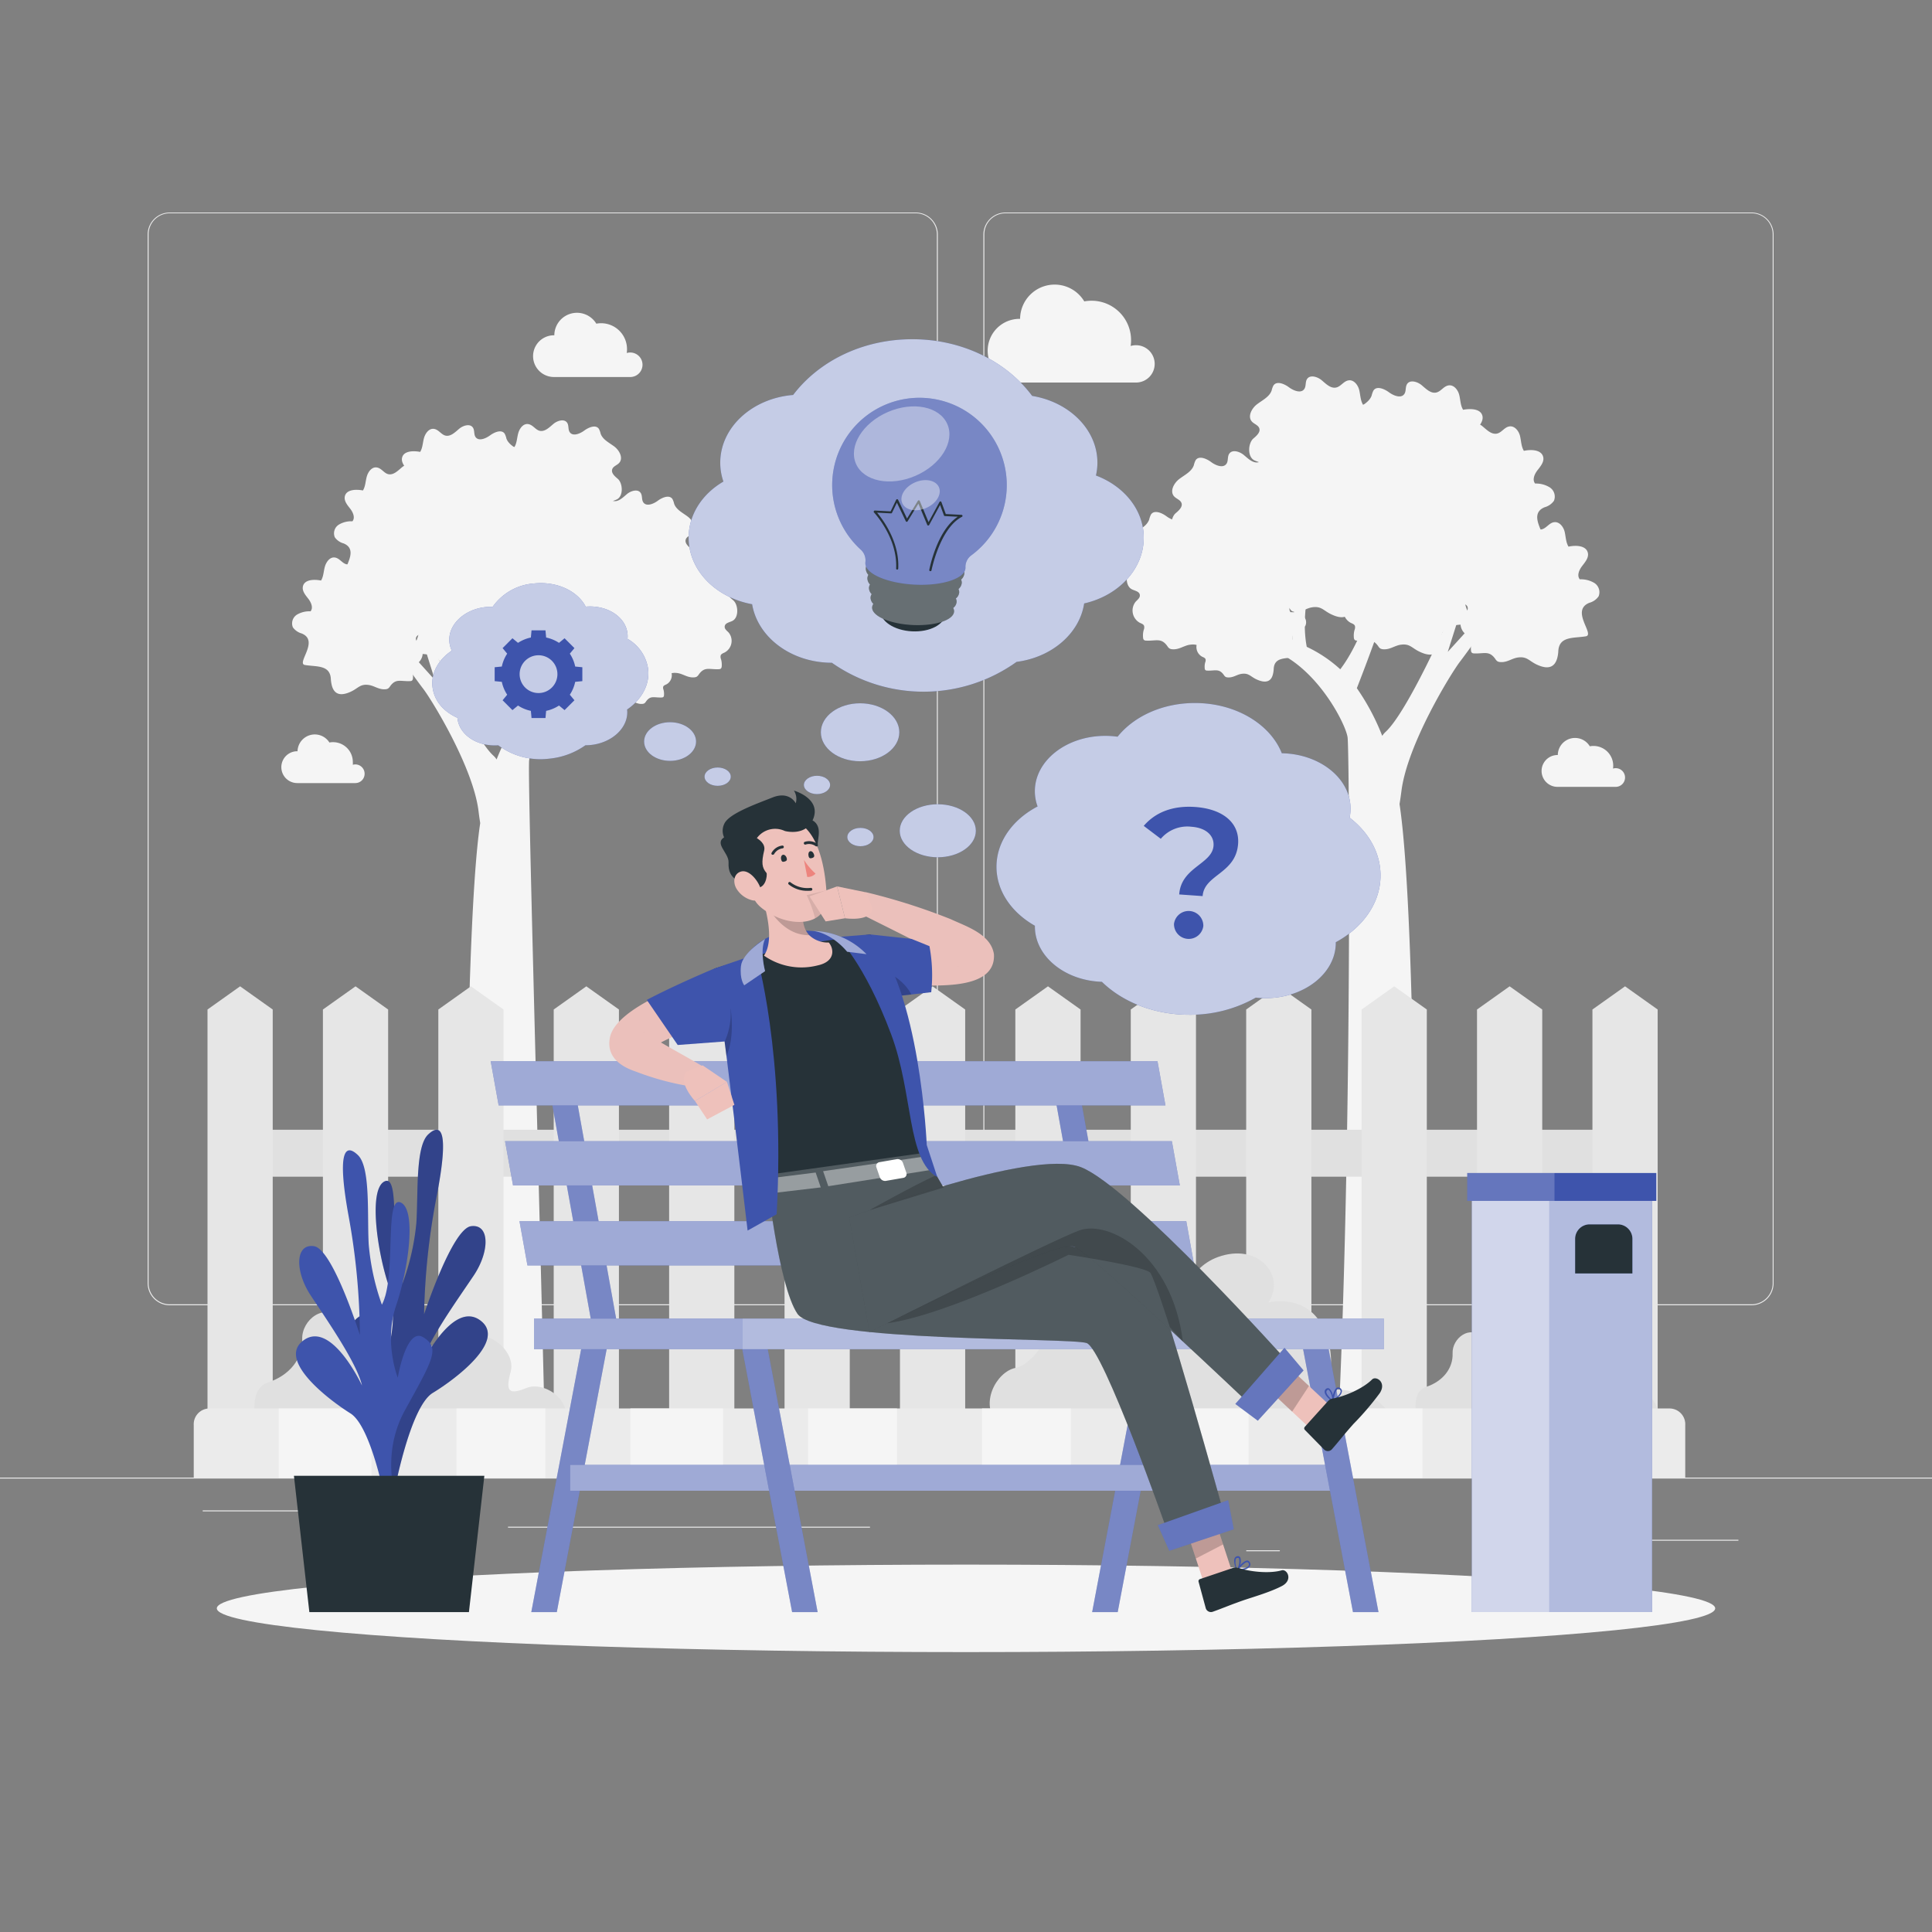 <svg xmlns="http://www.w3.org/2000/svg" viewBox="0 0 500 500"><rect x="0" y="0" width="500" height="500" fill="#808080" stroke="none"/><g id="freepik--background-complete--inject-19"><rect y="382.4" width="500" height="0.25" style="fill:#ebebeb"></rect><rect x="416.78" y="398.49" width="33.12" height="0.25" style="fill:#ebebeb"></rect><rect x="322.53" y="401.21" width="8.69" height="0.25" style="fill:#ebebeb"></rect><rect x="396.59" y="389.21" width="19.19" height="0.25" style="fill:#ebebeb"></rect><rect x="52.46" y="390.89" width="43.19" height="0.25" style="fill:#ebebeb"></rect><rect x="104.56" y="390.89" width="6.33" height="0.25" style="fill:#ebebeb"></rect><rect x="131.47" y="395.11" width="93.68" height="0.25" style="fill:#ebebeb"></rect><path d="M237,337.8H43.91a5.71,5.71,0,0,1-5.7-5.71V60.66A5.71,5.71,0,0,1,43.91,55H237a5.71,5.71,0,0,1,5.71,5.71V332.09A5.71,5.71,0,0,1,237,337.8ZM43.91,55.2a5.46,5.46,0,0,0-5.45,5.46V332.09a5.46,5.46,0,0,0,5.45,5.46H237a5.47,5.47,0,0,0,5.46-5.46V60.66A5.47,5.47,0,0,0,237,55.2Z" style="fill:#ebebeb"></path><path d="M453.31,337.8H260.21a5.72,5.72,0,0,1-5.71-5.71V60.66A5.72,5.72,0,0,1,260.21,55h193.1A5.71,5.71,0,0,1,459,60.66V332.09A5.71,5.71,0,0,1,453.31,337.8ZM260.21,55.2a5.47,5.47,0,0,0-5.46,5.46V332.09a5.47,5.47,0,0,0,5.46,5.46h193.1a5.47,5.47,0,0,0,5.46-5.46V60.66a5.47,5.47,0,0,0-5.46-5.46Z" style="fill:#ebebeb"></path><path d="M298.83,94.17A4.83,4.83,0,0,0,294,89.34a4.92,4.92,0,0,0-1.39.2,10.21,10.21,0,0,0-10.12-11.71,10.6,10.6,0,0,0-1.88.17A8.94,8.94,0,0,0,264,82.52h-.15a8.24,8.24,0,0,0,0,16.48h30.26A4.82,4.82,0,0,0,298.83,94.17Z" style="fill:#f5f5f5"></path><path d="M230.73,119a2.41,2.41,0,0,0-2.41-2.41,2.26,2.26,0,0,0-.69.1,6,6,0,0,0,.05-.74,5.11,5.11,0,0,0-5.11-5.12,4.94,4.94,0,0,0-.95.09,4.47,4.47,0,0,0-8.29,2.26h-.07a4.12,4.12,0,0,0,0,8.24h15.13A2.4,2.4,0,0,0,230.73,119Z" style="fill:#f5f5f5"></path><path d="M94.36,200.24A2.41,2.41,0,0,0,92,197.83a2.21,2.21,0,0,0-.69.1,6,6,0,0,0,0-.74,5.12,5.12,0,0,0-5.12-5.12,4.91,4.91,0,0,0-.94.09A4.47,4.47,0,0,0,77,194.42h-.07a4.12,4.12,0,0,0,0,8.24H92A2.4,2.4,0,0,0,94.36,200.24Z" style="fill:#f5f5f5"></path><path d="M420.56,201.22a2.42,2.42,0,0,0-2.42-2.42,2.26,2.26,0,0,0-.69.11,6.16,6.16,0,0,0,.05-.75,5.11,5.11,0,0,0-5.11-5.11,4.94,4.94,0,0,0-.95.09,4.46,4.46,0,0,0-8.28,2.26h-.08a4.12,4.12,0,1,0,0,8.24h15.13A2.42,2.42,0,0,0,420.56,201.22Z" style="fill:#f5f5f5"></path><path d="M166.28,94.39a3.16,3.16,0,0,0-3.17-3.16,3,3,0,0,0-.91.13,6.24,6.24,0,0,0,.07-1,6.7,6.7,0,0,0-6.71-6.71,6.26,6.26,0,0,0-1.23.12,5.86,5.86,0,0,0-10.87,3h-.1a5.4,5.4,0,0,0,0,10.8H163.2A3.17,3.17,0,0,0,166.28,94.39Z" style="fill:#f5f5f5"></path><path d="M403,170.37a8.72,8.72,0,0,0,.29-1.88c.23-3.9,3.95-3.28,7.11-3.81,2.47-.41-4.07-6.65.91-8.67a4.31,4.31,0,0,0,2.4-1.67,2.83,2.83,0,0,0-1.08-3.46,6.75,6.75,0,0,0-3.78-.95c-.82-1-.15-2.47.63-3.48s1.75-2.16,1.45-3.4c-.45-1.88-3.07-2-5-1.58-.7-1.14-.69-2.56-1-3.85s-1.36-2.64-2.69-2.48-2,1.56-3.23,1.85c-1.42.34-2.65-.92-3.76-1.86s-3.07-1.53-3.83-.29c-.46.74-.19,1.78-.67,2.51-.82,1.27-2.79.48-4-.42s-3.16-1.71-4-.46a5.19,5.19,0,0,0-.48,1.3c-.57,1.66-2.37,2.49-3.77,3.56s-2.51,3.19-1.33,4.49c.59.64,1.62.9,1.91,1.72.36,1-.68,1.94-1.51,2.64-1.38,1.17-1.63,4.68.19,5.63.77.41,1.89.53,2.07,1.37s-.59,1.34-1.1,1.92a3.61,3.61,0,0,0,1.11,5.39c.43.21,1,.38,1.13.84a1.72,1.72,0,0,1-.1,1,5.33,5.33,0,0,0-.18,2,.9.9,0,0,0,.24.61.94.94,0,0,0,.58.16c2.63.12,3.89-.81,5.5,1.47a1.82,1.82,0,0,0,.55.59,1.74,1.74,0,0,0,.72.18c1.81.15,3-1,4.64-1.19,2.29-.29,2.78.89,4.79,1.84C400.83,173.45,402.37,172.53,403,170.37Z" style="fill:#f5f5f5"></path><path d="M372.69,167.09a8.53,8.53,0,0,0,.29-1.87c.23-3.9,3.95-3.28,7.11-3.81,2.47-.41-4.07-6.65.91-8.67a4.31,4.31,0,0,0,2.4-1.67,2.82,2.82,0,0,0-1.08-3.46,6.75,6.75,0,0,0-3.78-1c-.82-1-.16-2.47.63-3.48s1.75-2.16,1.45-3.4c-.45-1.88-3.07-1.95-5-1.58-.7-1.14-.69-2.56-1-3.85s-1.36-2.64-2.69-2.48-2,1.56-3.23,1.85c-1.42.33-2.65-.92-3.77-1.86s-3.06-1.53-3.83-.29c-.46.74-.18,1.78-.66,2.51-.83,1.27-2.79.48-4-.42s-3.16-1.71-4-.47a5.41,5.41,0,0,0-.48,1.31c-.57,1.66-2.37,2.49-3.77,3.56s-2.51,3.18-1.33,4.49c.59.64,1.62.9,1.91,1.72.36,1-.69,1.94-1.51,2.64-1.38,1.17-1.63,4.68.19,5.63.77.41,1.89.53,2.07,1.37s-.59,1.34-1.1,1.92a3.61,3.61,0,0,0,1.11,5.39c.43.21,1,.38,1.13.84a1.69,1.69,0,0,1-.1,1,5.37,5.37,0,0,0-.18,2,.9.9,0,0,0,.24.62.94.94,0,0,0,.58.16c2.62.12,3.89-.81,5.5,1.47a1.77,1.77,0,0,0,.54.58,1.84,1.84,0,0,0,.73.19c1.81.14,3-1,4.64-1.19,2.29-.3,2.77.89,4.79,1.83C370.56,170.18,372.1,169.26,372.69,167.09Z" style="fill:#f5f5f5"></path><path d="M369.78,147.82a9.31,9.31,0,0,0,.28-1.88c.23-3.9,3.95-3.28,7.11-3.81,2.47-.41-4.07-6.65.91-8.67a4.37,4.37,0,0,0,2.41-1.67,2.85,2.85,0,0,0-1.09-3.46,6.66,6.66,0,0,0-3.78-.94c-.81-1-.15-2.48.63-3.49s1.75-2.15,1.46-3.4c-.45-1.88-3.08-1.94-5-1.58-.7-1.13-.68-2.55-1-3.84s-1.37-2.65-2.69-2.49-2,1.56-3.24,1.85c-1.42.34-2.65-.92-3.76-1.86s-3.07-1.53-3.83-.29c-.46.74-.19,1.78-.67,2.51-.82,1.27-2.79.48-4-.42s-3.16-1.71-4-.46a5.17,5.17,0,0,0-.47,1.3c-.58,1.66-2.38,2.49-3.78,3.56s-2.51,3.19-1.32,4.49c.58.64,1.61.9,1.9,1.72.36,1-.68,1.94-1.51,2.64-1.38,1.17-1.63,4.68.19,5.64.77.4,1.89.52,2.08,1.36s-.6,1.34-1.11,1.93a3.62,3.62,0,0,0,1.11,5.38c.44.21,1,.38,1.13.84a1.72,1.72,0,0,1-.1,1,5.33,5.33,0,0,0-.18,1.95,1,1,0,0,0,.24.61,1,1,0,0,0,.58.16c2.63.12,3.9-.81,5.5,1.48a1.79,1.79,0,0,0,.55.58,1.74,1.74,0,0,0,.72.18c1.81.15,3-1,4.64-1.19,2.29-.29,2.78.89,4.8,1.84C367.64,150.9,369.18,150,369.78,147.82Z" style="fill:#f5f5f5"></path><path d="M349.84,157.42a9.2,9.2,0,0,0,.28-1.88c.23-3.89,3.95-3.28,7.11-3.8,2.47-.42-4.07-6.66.91-8.67a4.43,4.43,0,0,0,2.41-1.68,2.83,2.83,0,0,0-1.09-3.45,6.59,6.59,0,0,0-3.78-.95c-.81-1-.15-2.48.63-3.49s1.75-2.15,1.45-3.4c-.45-1.88-3.07-1.94-5-1.58-.7-1.13-.68-2.55-1-3.84s-1.37-2.65-2.69-2.48-2,1.56-3.24,1.84c-1.42.34-2.65-.92-3.76-1.86s-3.07-1.53-3.83-.29c-.46.74-.19,1.78-.67,2.51-.82,1.27-2.79.48-4-.42s-3.16-1.71-4-.46a5.17,5.17,0,0,0-.47,1.3c-.58,1.66-2.38,2.49-3.78,3.56s-2.51,3.19-1.32,4.49c.58.64,1.61.9,1.9,1.72.36,1-.68,1.94-1.51,2.65-1.38,1.17-1.63,4.67.19,5.63.77.4,1.89.52,2.08,1.37s-.6,1.34-1.11,1.92a3.61,3.61,0,0,0,1.11,5.38c.43.21,1,.38,1.13.84a1.72,1.72,0,0,1-.1,1,5.35,5.35,0,0,0-.18,1.95,1,1,0,0,0,.24.61,1,1,0,0,0,.58.16c2.63.12,3.89-.81,5.5,1.48a1.79,1.79,0,0,0,.55.58,1.6,1.6,0,0,0,.72.18c1.81.15,3-1,4.64-1.19,2.29-.29,2.78.89,4.8,1.84C347.7,160.5,349.24,159.58,349.84,157.42Z" style="fill:#f5f5f5"></path><path d="M329.68,153a9.92,9.92,0,0,0,.29-1.87c.23-3.9,3.95-3.28,7.11-3.81,2.47-.41-4.07-6.65.91-8.67a4.39,4.39,0,0,0,2.4-1.67,2.82,2.82,0,0,0-1.08-3.46,6.77,6.77,0,0,0-3.78-.95c-.82-1-.16-2.47.63-3.48s1.75-2.16,1.45-3.4c-.45-1.88-3.07-2-5-1.58-.7-1.14-.69-2.56-1-3.85s-1.36-2.64-2.69-2.48-2,1.56-3.23,1.85c-1.42.33-2.65-.92-3.77-1.86s-3.06-1.54-3.83-.29c-.46.74-.18,1.78-.66,2.51-.83,1.27-2.79.48-4-.42s-3.16-1.72-4-.47a5.38,5.38,0,0,0-.47,1.31c-.57,1.66-2.37,2.49-3.77,3.56s-2.51,3.18-1.33,4.49c.59.64,1.61.9,1.91,1.72.36,1-.69,1.94-1.51,2.64-1.38,1.17-1.63,4.68.19,5.63.76.41,1.89.53,2.07,1.37s-.59,1.34-1.1,1.92a3.62,3.62,0,0,0,1.1,5.39c.44.21,1,.38,1.14.84a1.69,1.69,0,0,1-.1,1,5.37,5.37,0,0,0-.18,1.95.9.9,0,0,0,.24.62.93.93,0,0,0,.57.16c2.63.12,3.9-.81,5.51,1.47a1.77,1.77,0,0,0,.54.58,1.67,1.67,0,0,0,.73.18c1.81.15,3-1,4.64-1.18,2.29-.3,2.77.88,4.79,1.83C327.55,156.07,329.09,155.15,329.68,153Z" style="fill:#f5f5f5"></path><path d="M329.42,174.54a7,7,0,0,0,.22-1.48c.18-3.06,3.11-2.58,5.6-3,1.95-.33-3.2-5.24.72-6.83a3.42,3.42,0,0,0,1.89-1.32,2.22,2.22,0,0,0-.85-2.72,5.28,5.28,0,0,0-3-.75c-.64-.77-.12-1.94.5-2.74s1.38-1.7,1.14-2.68c-.35-1.48-2.42-1.53-3.91-1.24a10.93,10.93,0,0,1-.81-3c-.27-1-1.08-2.08-2.12-1.95s-1.58,1.23-2.54,1.45c-1.12.27-2.09-.72-3-1.47s-2.41-1.2-3-.22c-.36.58-.14,1.4-.52,2-.65,1-2.19.38-3.15-.33s-2.49-1.34-3.17-.36a4.43,4.43,0,0,0-.37,1c-.45,1.31-1.87,2-3,2.81s-2,2.51-1.05,3.53c.47.51,1.27.71,1.5,1.36.29.8-.53,1.53-1.18,2.08-1.09.92-1.29,3.68.15,4.43.6.32,1.48.42,1.63,1.08s-.47,1.06-.87,1.52a2.85,2.85,0,0,0,.87,4.24c.35.16.77.3.9.66a1.33,1.33,0,0,1-.09.8,4.15,4.15,0,0,0-.13,1.53.66.66,0,0,0,.18.48.73.73,0,0,0,.46.13c2.07.09,3.06-.64,4.33,1.16a1.46,1.46,0,0,0,.43.46,1.23,1.23,0,0,0,.57.14c1.42.12,2.35-.77,3.65-.93,1.81-.23,2.19.7,3.78,1.44C327.74,177,329,176.24,329.42,174.54Z" style="fill:#f5f5f5"></path><path d="M318.13,167.09a9.2,9.2,0,0,0,.28-1.87c.23-3.9,3.95-3.28,7.11-3.81,2.47-.41-4.07-6.65.91-8.67a4.37,4.37,0,0,0,2.41-1.67,2.84,2.84,0,0,0-1.09-3.46,6.75,6.75,0,0,0-3.78-1c-.81-1-.15-2.47.63-3.48s1.75-2.16,1.46-3.4c-.45-1.88-3.08-1.95-5-1.58-.7-1.14-.68-2.56-1-3.85s-1.37-2.64-2.69-2.48-2,1.56-3.24,1.85c-1.42.33-2.65-.92-3.76-1.86s-3.06-1.53-3.83-.29c-.46.74-.19,1.78-.66,2.51-.83,1.27-2.79.48-4-.42s-3.16-1.71-4-.47a5.38,5.38,0,0,0-.47,1.31c-.58,1.66-2.38,2.49-3.78,3.56s-2.51,3.18-1.32,4.49c.58.64,1.61.9,1.9,1.72.36,1-.68,1.94-1.51,2.64-1.38,1.17-1.62,4.68.19,5.63.77.41,1.89.53,2.08,1.37s-.6,1.34-1.11,1.92a3.63,3.63,0,0,0,1.11,5.39c.44.21,1,.38,1.13.84a1.69,1.69,0,0,1-.1,1,5.16,5.16,0,0,0-.17,2,.9.9,0,0,0,.23.62,1,1,0,0,0,.58.16c2.63.12,3.9-.81,5.5,1.47a1.8,1.8,0,0,0,.55.58,1.75,1.75,0,0,0,.72.19c1.81.14,3-1,4.64-1.19,2.29-.3,2.78.89,4.8,1.83C316,170.18,317.53,169.26,318.13,167.09Z" style="fill:#f5f5f5"></path><path d="M349.84,133.71a9.31,9.31,0,0,0,.28-1.88c.23-3.9,3.95-3.28,7.11-3.81,2.47-.41-4.07-6.65.91-8.67a4.37,4.37,0,0,0,2.41-1.67,2.85,2.85,0,0,0-1.09-3.46,6.75,6.75,0,0,0-3.78-1c-.81-1-.15-2.47.63-3.48s1.75-2.16,1.45-3.4c-.45-1.88-3.07-2-5-1.58-.7-1.14-.68-2.55-1-3.84s-1.37-2.65-2.69-2.49-2,1.56-3.24,1.85c-1.42.34-2.65-.92-3.76-1.86s-3.07-1.53-3.83-.29c-.46.74-.19,1.78-.67,2.51-.82,1.27-2.79.48-4-.42s-3.16-1.71-4-.46a5.17,5.17,0,0,0-.47,1.3c-.58,1.66-2.38,2.49-3.78,3.56s-2.51,3.19-1.32,4.49c.58.64,1.61.9,1.9,1.72.36,1-.68,1.94-1.51,2.64-1.38,1.17-1.63,4.68.19,5.64.77.4,1.89.52,2.08,1.36s-.6,1.34-1.11,1.93a3.61,3.61,0,0,0,1.11,5.38c.43.21,1,.38,1.13.84a1.72,1.72,0,0,1-.1,1,5.33,5.33,0,0,0-.18,1.95,1,1,0,0,0,.24.61,1,1,0,0,0,.58.16c2.63.12,3.89-.81,5.5,1.47a1.82,1.82,0,0,0,.55.59,1.74,1.74,0,0,0,.72.18c1.81.15,3-1,4.64-1.19,2.29-.29,2.78.89,4.8,1.84C347.7,136.79,349.24,135.87,349.84,133.71Z" style="fill:#f5f5f5"></path><path d="M375.73,135a9.2,9.2,0,0,0,.28-1.88c.23-3.89,3.95-3.27,7.11-3.8,2.47-.42-4.07-6.66.91-8.67a4.43,4.43,0,0,0,2.41-1.68,2.83,2.83,0,0,0-1.09-3.45,6.67,6.67,0,0,0-3.78-1c-.81-1-.15-2.48.63-3.48s1.75-2.16,1.45-3.41c-.45-1.87-3.07-1.94-5-1.58-.7-1.13-.68-2.55-1-3.84s-1.37-2.64-2.69-2.48-2,1.56-3.24,1.85c-1.42.33-2.65-.93-3.76-1.87s-3.07-1.53-3.83-.29c-.46.75-.19,1.78-.67,2.51-.82,1.27-2.79.48-4-.41s-3.16-1.72-4-.47a5.17,5.17,0,0,0-.47,1.3c-.58,1.67-2.38,2.49-3.78,3.56s-2.51,3.19-1.32,4.49c.58.64,1.61.9,1.9,1.72.36,1-.68,1.94-1.51,2.65-1.38,1.17-1.63,4.67.19,5.63.77.4,1.89.53,2.08,1.37s-.6,1.34-1.11,1.92a3.61,3.61,0,0,0,1.11,5.38c.43.21,1,.39,1.13.84a1.71,1.71,0,0,1-.1,1,5.35,5.35,0,0,0-.18,2,.88.88,0,0,0,.24.61.84.84,0,0,0,.58.16c2.63.12,3.89-.81,5.5,1.48a1.7,1.7,0,0,0,.55.58,1.6,1.6,0,0,0,.72.18c1.81.15,3-1,4.64-1.19,2.29-.29,2.78.89,4.8,1.84C373.59,138.11,375.13,137.19,375.73,135Z" style="fill:#f5f5f5"></path><path d="M391.45,145.62a9.92,9.92,0,0,0,.29-1.87c.23-3.9,3.94-3.28,7.11-3.81,2.47-.41-4.07-6.65.91-8.67a4.34,4.34,0,0,0,2.4-1.67,2.84,2.84,0,0,0-1.08-3.46,6.78,6.78,0,0,0-3.79-1c-.81-1-.15-2.47.64-3.48s1.75-2.16,1.45-3.4c-.45-1.88-3.07-2-5-1.58-.7-1.14-.69-2.56-1-3.85s-1.36-2.64-2.69-2.48-2,1.56-3.23,1.85c-1.42.34-2.65-.92-3.77-1.86s-3.06-1.53-3.83-.29c-.46.74-.18,1.78-.66,2.51-.83,1.27-2.79.48-4-.42s-3.16-1.71-4-.47a5.38,5.38,0,0,0-.47,1.31c-.58,1.66-2.37,2.49-3.77,3.56s-2.51,3.19-1.33,4.49c.59.64,1.61.9,1.9,1.72.37,1-.68,1.94-1.5,2.64-1.38,1.17-1.63,4.68.19,5.63.76.41,1.88.53,2.07,1.37s-.6,1.34-1.1,1.92a3.62,3.62,0,0,0,1.1,5.39c.44.21,1,.38,1.14.84a1.62,1.62,0,0,1-.11,1,5.63,5.63,0,0,0-.17,2,.9.9,0,0,0,.24.61.93.93,0,0,0,.57.16c2.63.12,3.9-.81,5.5,1.47a2.07,2.07,0,0,0,.55.59,1.83,1.83,0,0,0,.73.18c1.8.14,3-1,4.64-1.19,2.29-.3,2.77.89,4.79,1.83C389.32,148.71,390.86,147.79,391.45,145.62Z" style="fill:#f5f5f5"></path><path d="M386.68,159s-6.57,9.29-8.84,12.24-13.61,21.32-15.15,33.47c-.17,1.3-.33,2.41-.49,3.39,4.88,32.19,4.12,155.09,3.94,165.17h-20c3.8-75.53,3.1-179.31,2.61-182.48-.51-3.36-7-16.15-16.95-21.4s-18.6-22.64-18.6-22.64h3.18s5.9,10.66,14.29,16.56a33.59,33.59,0,0,0,3.77,2.23,53.56,53.56,0,0,1,3.34-18.79l1.72,1.59c-2.32,9.49-2,15.57-1.31,19.06a34.68,34.68,0,0,1,8.67,5.81c8.71-11.32,13.6-37.2,13.6-37.2l2.23,1.22a132.83,132.83,0,0,1-2.88,15.87c-1.63,6.7-6.43,19.31-8.66,25a59.3,59.3,0,0,1,6.57,12.34,5.43,5.43,0,0,1,.84-1c5.67-5.13,16.33-29.35,16.33-29.35,2.58-5.63-1.36-20.41-1.36-20.41h3l1.33,12.93,7.48-8.17,1.36,1.14-7.93,10.2-4.09,12.93L385.32,157Z" style="fill:#f5f5f5"></path><path d="M85.89,177.45a8.92,8.92,0,0,1-.27-1.76c-.21-3.67-3.72-3.09-6.7-3.59-2.32-.39,3.84-6.27-.85-8.16a4.21,4.21,0,0,1-2.27-1.58,2.68,2.68,0,0,1,1-3.26,6.28,6.28,0,0,1,3.57-.89c.76-.93.14-2.33-.6-3.28s-1.65-2-1.37-3.21c.43-1.77,2.9-1.83,4.69-1.48.66-1.07.64-2.41,1-3.63s1.29-2.49,2.54-2.33,1.89,1.47,3,1.74c1.34.31,2.5-.87,3.55-1.76s2.88-1.44,3.61-.27c.43.7.17,1.67.62,2.36.78,1.2,2.63.46,3.78-.39s3-1.61,3.78-.44a5.17,5.17,0,0,1,.45,1.23c.54,1.57,2.23,2.35,3.55,3.35s2.37,3,1.25,4.23c-.55.61-1.52.85-1.79,1.62-.35,1,.64,1.83,1.42,2.49,1.29,1.11,1.53,4.41-.18,5.31-.72.38-1.78.49-2,1.29s.57,1.26,1,1.81a3.4,3.4,0,0,1-1,5.07c-.41.2-.92.36-1.07.79a1.61,1.61,0,0,0,.1,1,5.14,5.14,0,0,1,.17,1.83.86.86,0,0,1-.23.58.78.78,0,0,1-.54.15c-2.48.11-3.67-.76-5.18,1.39a1.82,1.82,0,0,1-.52.55,1.59,1.59,0,0,1-.68.17c-1.7.14-2.82-.92-4.37-1.12-2.16-.28-2.62.84-4.52,1.73C87.9,180.36,86.45,179.49,85.89,177.45Z" style="fill:#f5f5f5"></path><path d="M114.4,174.37a8.26,8.26,0,0,1-.26-1.77c-.22-3.66-3.72-3.08-6.7-3.58-2.33-.39,3.83-6.27-.86-8.17a4.18,4.18,0,0,1-2.27-1.57,2.68,2.68,0,0,1,1-3.26,6.24,6.24,0,0,1,3.56-.89c.77-.93.14-2.33-.6-3.28s-1.65-2-1.37-3.21c.43-1.77,2.9-1.83,4.69-1.49.66-1.06.65-2.4,1-3.62s1.28-2.49,2.53-2.34,1.89,1.47,3,1.75c1.34.31,2.5-.87,3.55-1.76s2.89-1.44,3.61-.27c.43.7.17,1.67.62,2.36.78,1.2,2.63.46,3.78-.39s3-1.61,3.78-.44a4.77,4.77,0,0,1,.45,1.23c.54,1.56,2.24,2.35,3.55,3.35s2.37,3,1.25,4.23c-.55.61-1.52.85-1.79,1.62-.34,1,.64,1.83,1.42,2.49,1.3,1.1,1.53,4.4-.18,5.31-.72.38-1.78.49-1.95,1.29s.56,1.26,1,1.81a3.4,3.4,0,0,1-1,5.07c-.41.2-.91.36-1.06.79a1.68,1.68,0,0,0,.09,1,4.92,4.92,0,0,1,.17,1.83.82.82,0,0,1-.23.58.9.9,0,0,1-.54.15c-2.47.11-3.67-.76-5.18,1.39a1.82,1.82,0,0,1-.52.55,1.55,1.55,0,0,1-.68.17c-1.7.14-2.81-.92-4.37-1.12-2.16-.28-2.61.84-4.51,1.73C116.41,177.28,115,176.41,114.4,174.37Z" style="fill:#f5f5f5"></path><path d="M117.15,156.21a8.8,8.8,0,0,1-.27-1.76c-.21-3.67-3.72-3.09-6.7-3.59-2.32-.39,3.84-6.27-.85-8.16a4.19,4.19,0,0,1-2.27-1.58,2.68,2.68,0,0,1,1-3.26,6.36,6.36,0,0,1,3.57-.89c.76-.93.14-2.33-.6-3.28s-1.65-2-1.37-3.21c.43-1.76,2.9-1.83,4.69-1.48.66-1.07.64-2.41,1-3.63s1.29-2.49,2.54-2.33,1.89,1.47,3,1.74c1.34.31,2.5-.87,3.55-1.76s2.88-1.44,3.61-.27c.43.7.17,1.68.62,2.36.78,1.2,2.63.46,3.78-.39s3-1.61,3.78-.44a5.17,5.17,0,0,1,.45,1.23c.54,1.57,2.23,2.35,3.55,3.35s2.37,3,1.25,4.23c-.55.61-1.52.85-1.79,1.62-.34,1,.64,1.83,1.42,2.49,1.3,1.11,1.53,4.41-.18,5.31-.72.38-1.78.49-2,1.29s.57,1.26,1,1.81a3.41,3.41,0,0,1-1,5.07c-.41.2-.91.36-1.07.79a1.61,1.61,0,0,0,.1,1,5.17,5.17,0,0,1,.17,1.84.84.84,0,0,1-.23.57.78.78,0,0,1-.54.15c-2.48.11-3.67-.76-5.18,1.39a1.82,1.82,0,0,1-.52.55,1.59,1.59,0,0,1-.68.17c-1.7.14-2.82-.92-4.37-1.12-2.16-.27-2.62.84-4.52,1.73C119.16,159.12,117.71,158.25,117.15,156.21Z" style="fill:#f5f5f5"></path><path d="M135.93,165.26a8.94,8.94,0,0,1-.26-1.77c-.22-3.67-3.72-3.09-6.7-3.58-2.33-.39,3.83-6.27-.86-8.17a4.08,4.08,0,0,1-2.26-1.58,2.66,2.66,0,0,1,1-3.25,6.33,6.33,0,0,1,3.56-.9c.77-.93.14-2.33-.6-3.28s-1.65-2-1.36-3.2c.42-1.77,2.89-1.83,4.68-1.49.66-1.07.65-2.41,1-3.62s1.28-2.49,2.53-2.34,1.89,1.47,3,1.74c1.33.32,2.49-.87,3.54-1.75s2.89-1.45,3.61-.28c.43.7.17,1.68.62,2.37.78,1.19,2.63.45,3.78-.39s3-1.62,3.78-.44a4.7,4.7,0,0,1,.45,1.22c.54,1.57,2.24,2.35,3.56,3.36s2.36,3,1.24,4.23c-.55.6-1.52.85-1.79,1.62-.34,1,.64,1.82,1.42,2.49,1.3,1.1,1.53,4.4-.18,5.3-.72.38-1.78.5-1.95,1.29s.56,1.26,1,1.81a3.42,3.42,0,0,1-1,5.08c-.42.19-.92.35-1.07.78a1.67,1.67,0,0,0,.09,1,5,5,0,0,1,.17,1.84.85.85,0,0,1-.22.58,1,1,0,0,1-.55.15c-2.47.11-3.67-.77-5.18,1.39a1.82,1.82,0,0,1-.52.55,1.71,1.71,0,0,1-.68.17c-1.7.14-2.81-.93-4.37-1.12-2.16-.28-2.61.83-4.51,1.73C138,168.16,136.5,167.3,135.93,165.26Z" style="fill:#f5f5f5"></path><path d="M154.92,161.08a8.23,8.23,0,0,1-.27-1.77c-.22-3.67-3.72-3.08-6.7-3.58-2.33-.39,3.84-6.27-.86-8.17a4.08,4.08,0,0,1-2.26-1.58,2.67,2.67,0,0,1,1-3.25,6.26,6.26,0,0,1,3.56-.89c.77-.93.15-2.33-.59-3.28s-1.65-2-1.37-3.21c.42-1.77,2.89-1.83,4.68-1.49.66-1.07.65-2.4,1-3.62s1.29-2.49,2.53-2.34,1.9,1.47,3.05,1.75c1.34.31,2.49-.87,3.54-1.76s2.89-1.44,3.61-.27c.44.7.18,1.67.63,2.36.78,1.2,2.63.46,3.77-.39s3-1.62,3.79-.44a5,5,0,0,1,.44,1.23c.55,1.56,2.24,2.34,3.56,3.35s2.36,3,1.25,4.23c-.55.6-1.52.85-1.8,1.62-.34,1,.65,1.83,1.42,2.49,1.3,1.1,1.54,4.4-.18,5.31-.72.37-1.77.49-2,1.29s.56,1.26,1,1.8a3.41,3.41,0,0,1-1,5.08c-.41.19-.92.36-1.07.79a1.57,1.57,0,0,0,.1.95,5.21,5.21,0,0,1,.16,1.84.85.85,0,0,1-.22.58.93.93,0,0,1-.55.15c-2.47.11-3.67-.76-5.18,1.39a1.68,1.68,0,0,1-.51.55,1.63,1.63,0,0,1-.69.17c-1.7.14-2.81-.92-4.36-1.12-2.16-.28-2.62.84-4.52,1.73C156.93,164,155.48,163.12,154.92,161.08Z" style="fill:#f5f5f5"></path><path d="M155.16,181.39A7,7,0,0,1,155,180c-.17-2.88-2.92-2.43-5.27-2.82-1.83-.3,3-4.93-.68-6.43a3.23,3.23,0,0,1-1.78-1.24,2.1,2.1,0,0,1,.81-2.56,4.9,4.9,0,0,1,2.8-.71c.6-.73.11-1.83-.47-2.58s-1.3-1.6-1.08-2.52c.34-1.4,2.28-1.45,3.69-1.17a10.15,10.15,0,0,0,.76-2.86c.26-.95,1-2,2-1.84s1.49,1.16,2.4,1.37,2-.68,2.79-1.38,2.27-1.13,2.84-.21c.34.55.14,1.32.49,1.86.61.94,2.07.36,3-.31s2.35-1.27,3-.35a3.76,3.76,0,0,1,.35,1c.43,1.23,1.77,1.85,2.8,2.64s1.87,2.37,1,3.33c-.44.48-1.2.67-1.41,1.28s.5,1.44,1.11,2c1,.87,1.21,3.47-.14,4.18-.57.29-1.4.39-1.54,1s.45,1,.82,1.43a2.67,2.67,0,0,1-.82,4c-.32.16-.72.28-.84.62a1.26,1.26,0,0,0,.08.76,4.1,4.1,0,0,1,.13,1.44.68.68,0,0,1-.18.46.77.77,0,0,1-.43.12c-2,.08-2.89-.61-4.08,1.09a1.37,1.37,0,0,1-.4.43,1.24,1.24,0,0,1-.54.14c-1.34.11-2.22-.73-3.44-.89-1.7-.21-2.06.66-3.56,1.37C156.75,183.67,155.61,183,155.16,181.39Z" style="fill:#f5f5f5"></path><path d="M165.8,174.37a8.91,8.91,0,0,1-.27-1.77c-.21-3.66-3.72-3.08-6.7-3.58-2.32-.39,3.84-6.27-.85-8.17a4.18,4.18,0,0,1-2.27-1.57,2.68,2.68,0,0,1,1-3.26,6.28,6.28,0,0,1,3.57-.89c.76-.93.14-2.33-.6-3.28s-1.65-2-1.37-3.21c.43-1.77,2.9-1.83,4.69-1.49.66-1.06.64-2.4,1-3.62s1.29-2.49,2.54-2.34,1.89,1.47,3,1.75c1.34.31,2.5-.87,3.55-1.76s2.88-1.44,3.61-.27c.43.7.17,1.67.62,2.36.78,1.2,2.63.46,3.78-.39s3-1.61,3.78-.44a5.17,5.17,0,0,1,.45,1.23c.54,1.56,2.23,2.35,3.55,3.35s2.37,3,1.25,4.23c-.55.61-1.52.85-1.79,1.62-.34,1,.64,1.83,1.42,2.49,1.3,1.1,1.53,4.4-.18,5.31-.72.38-1.78.49-2,1.29s.57,1.26,1.05,1.81a3.41,3.41,0,0,1-1.05,5.07c-.41.2-.91.36-1.07.79a1.61,1.61,0,0,0,.1,1,5.14,5.14,0,0,1,.17,1.83.86.86,0,0,1-.23.58.9.9,0,0,1-.54.15c-2.48.11-3.67-.76-5.18,1.39a1.82,1.82,0,0,1-.52.55,1.59,1.59,0,0,1-.68.17c-1.7.14-2.82-.92-4.37-1.12-2.16-.28-2.62.84-4.52,1.73C167.81,177.28,166.36,176.41,165.8,174.37Z" style="fill:#f5f5f5"></path><path d="M135.93,142.92a8.94,8.94,0,0,1-.26-1.77c-.22-3.66-3.72-3.08-6.7-3.58-2.33-.39,3.83-6.27-.86-8.17a4.11,4.11,0,0,1-2.26-1.57,2.67,2.67,0,0,1,1-3.26,6.24,6.24,0,0,1,3.56-.89c.77-.93.14-2.33-.6-3.28s-1.65-2-1.36-3.21c.42-1.77,2.89-1.83,4.68-1.49.66-1.06.65-2.4,1-3.62s1.28-2.49,2.53-2.33,1.89,1.47,3,1.74c1.33.31,2.49-.87,3.54-1.76s2.89-1.44,3.61-.27c.43.7.17,1.67.62,2.36.78,1.2,2.63.46,3.78-.39s3-1.61,3.78-.44a4.77,4.77,0,0,1,.45,1.23c.54,1.57,2.24,2.35,3.56,3.35s2.36,3,1.24,4.23c-.55.61-1.52.85-1.79,1.62-.34,1,.64,1.83,1.42,2.49,1.3,1.1,1.53,4.4-.18,5.31-.72.38-1.78.49-1.95,1.29s.56,1.26,1,1.81a3.41,3.41,0,0,1-1,5.07c-.42.2-.92.36-1.07.79a1.68,1.68,0,0,0,.09,1A4.92,4.92,0,0,1,157,141a.85.85,0,0,1-.22.58.88.88,0,0,1-.55.15c-2.47.11-3.67-.76-5.18,1.39a1.71,1.71,0,0,1-.52.55,1.55,1.55,0,0,1-.68.17c-1.7.14-2.81-.92-4.37-1.12-2.16-.28-2.61.84-4.51,1.73C138,145.83,136.5,145,135.93,142.92Z" style="fill:#f5f5f5"></path><path d="M111.55,144.17a8.23,8.23,0,0,1-.27-1.77c-.22-3.67-3.72-3.09-6.7-3.58-2.33-.39,3.84-6.27-.86-8.17a4.08,4.08,0,0,1-2.26-1.58,2.67,2.67,0,0,1,1-3.25,6.26,6.26,0,0,1,3.56-.89c.77-.94.15-2.34-.59-3.29s-1.65-2-1.37-3.2c.42-1.77,2.9-1.83,4.68-1.49.66-1.07.65-2.4,1-3.62s1.29-2.49,2.53-2.34,1.9,1.47,3,1.74c1.34.32,2.5-.86,3.55-1.75s2.88-1.44,3.6-.27c.44.7.18,1.67.63,2.36.78,1.2,2.63.45,3.77-.39s3-1.62,3.79-.44a4.62,4.62,0,0,1,.44,1.23c.55,1.56,2.24,2.34,3.56,3.35s2.36,3,1.25,4.23c-.55.6-1.52.85-1.8,1.62-.34,1,.65,1.83,1.43,2.49,1.29,1.1,1.53,4.4-.19,5.3-.72.38-1.77.5-2,1.29s.56,1.27,1,1.81a3.41,3.41,0,0,1-1,5.08c-.41.19-.92.36-1.07.79a1.57,1.57,0,0,0,.1.95,5.21,5.21,0,0,1,.16,1.84.85.85,0,0,1-.22.58.92.92,0,0,1-.54.15c-2.48.11-3.67-.77-5.19,1.39a1.68,1.68,0,0,1-.51.55,1.63,1.63,0,0,1-.68.17c-1.71.14-2.82-.93-4.37-1.12-2.16-.28-2.62.83-4.52,1.73C113.56,147.07,112.11,146.21,111.55,144.17Z" style="fill:#f5f5f5"></path><path d="M96.73,154.15a8.94,8.94,0,0,1-.26-1.77c-.22-3.67-3.72-3.09-6.7-3.58-2.33-.39,3.83-6.27-.86-8.17a4.08,4.08,0,0,1-2.26-1.58,2.66,2.66,0,0,1,1-3.25,6.24,6.24,0,0,1,3.56-.89c.77-.94.14-2.34-.6-3.29s-1.64-2-1.36-3.2c.42-1.77,2.89-1.83,4.68-1.49.66-1.07.65-2.4,1-3.62s1.28-2.49,2.53-2.34,1.89,1.47,3,1.74c1.33.32,2.49-.86,3.54-1.75s2.89-1.44,3.61-.27c.43.7.17,1.67.62,2.36.78,1.2,2.63.45,3.78-.39s3-1.62,3.79-.44a5,5,0,0,1,.44,1.23c.54,1.56,2.24,2.34,3.56,3.35s2.36,3,1.24,4.23c-.55.6-1.52.85-1.79,1.62-.34,1,.64,1.83,1.42,2.49,1.3,1.1,1.53,4.4-.18,5.3-.72.38-1.78.5-2,1.29s.56,1.27,1,1.81a3.42,3.42,0,0,1-1,5.08c-.42.19-.92.36-1.07.79a1.65,1.65,0,0,0,.09,1,5,5,0,0,1,.17,1.84.85.85,0,0,1-.22.58,1,1,0,0,1-.55.15c-2.47.11-3.67-.77-5.18,1.39a1.79,1.79,0,0,1-.51.55,1.63,1.63,0,0,1-.69.17c-1.7.14-2.81-.93-4.37-1.12-2.16-.28-2.61.83-4.51,1.73C98.75,157.05,97.3,156.19,96.73,154.15Z" style="fill:#f5f5f5"></path><path d="M101.23,166.76s6.19,8.76,8.33,11.54,12.81,20.08,14.27,31.52c.15,1.22.3,2.28.45,3.19-4.59,30.33-3.87,152.81-3.71,162.3h20.56c-2.25-93.82-4.63-175.61-4.18-178.6.49-3.16,6.57-15.21,16-20.16s17.52-21.32,17.52-21.32h-3s-5.56,10-13.46,15.59a30,30,0,0,1-3.56,2.11,50.29,50.29,0,0,0-3.14-17.7l-1.62,1.49c2.19,8.95,1.9,14.67,1.24,18a32.52,32.52,0,0,0-8.18,5.47c-8.19-10.66-12.8-35-12.8-35l-2.1,1.15a123.68,123.68,0,0,0,2.71,15c1.53,6.31,6,18.19,8.16,23.59a55.89,55.89,0,0,0-6.2,11.62,4.49,4.49,0,0,0-.79-.95c-5.34-4.83-15.38-27.64-15.38-27.64-2.42-5.3,1.29-19.22,1.29-19.22h-2.81l-1.25,12.17-7-7.69-1.28,1.07,7.47,9.61L112.55,176l-10-11.11Z" style="fill:#f5f5f5"></path><rect x="62.14" y="292.38" width="358.42" height="12.15" transform="translate(482.69 596.91) rotate(180)" style="fill:#e0e0e0"></rect><polygon points="412.12 367.83 429 367.83 429 261.26 420.56 255.26 412.12 261.26 412.12 367.83" style="fill:#e6e6e6"></polygon><polygon points="382.25 367.83 399.13 367.83 399.13 261.26 390.69 255.26 382.25 261.26 382.25 367.83" style="fill:#e6e6e6"></polygon><polygon points="352.38 367.83 369.26 367.83 369.26 261.26 360.82 255.26 352.38 261.26 352.38 367.83" style="fill:#e6e6e6"></polygon><polygon points="322.51 367.83 339.39 367.83 339.39 261.26 330.95 255.26 322.51 261.26 322.51 367.83" style="fill:#e6e6e6"></polygon><polygon points="292.64 367.83 309.52 367.83 309.52 261.26 301.08 255.26 292.64 261.26 292.64 367.83" style="fill:#e6e6e6"></polygon><polygon points="262.77 367.83 279.65 367.83 279.65 261.26 271.21 255.26 262.77 261.26 262.77 367.83" style="fill:#e6e6e6"></polygon><polygon points="232.91 367.83 249.79 367.83 249.79 261.26 241.35 255.26 232.91 261.26 232.91 367.83" style="fill:#e6e6e6"></polygon><polygon points="203.04 367.83 219.92 367.83 219.92 261.26 211.48 255.26 203.04 261.26 203.04 367.83" style="fill:#e6e6e6"></polygon><polygon points="173.17 367.83 190.05 367.83 190.05 261.26 181.61 255.26 173.17 261.26 173.17 367.83" style="fill:#e6e6e6"></polygon><polygon points="143.3 367.83 160.18 367.83 160.18 261.26 151.74 255.26 143.3 261.26 143.3 367.83" style="fill:#e6e6e6"></polygon><polygon points="113.44 367.83 130.31 367.83 130.31 261.26 121.87 255.26 113.44 261.26 113.44 367.83" style="fill:#e6e6e6"></polygon><polygon points="83.57 367.83 100.45 367.83 100.45 261.26 92.01 255.26 83.57 261.26 83.57 367.83" style="fill:#e6e6e6"></polygon><polygon points="53.7 367.83 70.58 367.83 70.58 261.26 62.14 255.26 53.7 261.26 53.7 367.83" style="fill:#e6e6e6"></polygon><path d="M66.53,369s-2.79-9.36,2.86-11.23,9-6.24,8.82-11.19,5.76-9.77,10.22-5.13,3.87-3.57,9.82-5.56,11,2.84,9.36,7.27,4.24,7.18,11.27,3.42,14.77,3.08,13.28,8.44-.27,5.95,4.18,4.16,12.4,3.27,9.61,9.82S66.53,369,66.53,369Z" style="fill:#e0e0e0"></path><path d="M366.86,367.65s-2.16-7.27,2.22-8.72,7-4.84,6.85-8.69,4.47-7.58,7.93-4,3-2.77,7.62-4.32,8.54,2.21,7.27,5.65,3.29,5.57,8.75,2.65,11.46,2.4,10.31,6.55-.21,4.62,3.24,3.23,9.63,2.55,7.47,7.63S366.86,367.65,366.86,367.65Z" style="fill:#e0e0e0"></path><path d="M258.31,368.51c-5-5-.5-13.5,4.5-14.5s10-9.8,10.26-15.4,9.24-22.83,23.24-12.19,9.74,1.56,19.87-1.42,16.52,5.61,12.07,12.06c0,0,10.18-2.55,14.37,6.95s0,15.4,0,15.4,19.13-.57,17.41,11.26S258.31,368.51,258.31,368.51Z" style="fill:#e0e0e0"></path><path d="M436.14,368.81v13.7h-386v-13.7a4.08,4.08,0,0,1,4-4.3H432.1A4.08,4.08,0,0,1,436.14,368.81Z" style="fill:#ebebeb"></path><rect x="72.14" y="364.51" width="24" height="18" style="fill:#f5f5f5"></rect><rect x="118.14" y="364.51" width="23" height="18" style="fill:#f5f5f5"></rect><rect x="163.14" y="364.51" width="24" height="18" style="fill:#f5f5f5"></rect><rect x="209.14" y="364.51" width="23" height="18" style="fill:#f5f5f5"></rect><rect x="254.14" y="364.51" width="23" height="18" style="fill:#f5f5f5"></rect><rect x="299.14" y="364.51" width="24" height="18" style="fill:#f5f5f5"></rect><rect x="345.14" y="364.51" width="23" height="18" style="fill:#f5f5f5"></rect><rect x="390.14" y="364.51" width="24" height="18" style="fill:#f5f5f5"></rect></g><g id="freepik--Shadow--inject-19"><ellipse id="freepik--path--inject-19" cx="250" cy="416.24" rx="193.89" ry="11.32" style="fill:#f5f5f5"></ellipse></g><g id="freepik--trash-bin--inject-19"><rect x="391.78" y="312.86" width="33.78" height="23.61" style="fill:#263238"></rect><path d="M380.92,307.51V417.2h46.63V307.51Zm41.55,22.06H407.64v-8.94a3.77,3.77,0,0,1,3.77-3.77h7.29a3.77,3.77,0,0,1,3.77,3.77Z" style="fill:#3E54AC"></path><path d="M380.92,307.51V417.2h46.63V307.51Zm41.55,22.06H407.64v-8.94a3.77,3.77,0,0,1,3.77-3.77h7.29a3.77,3.77,0,0,1,3.77,3.77Z" style="fill:#fff;isolation:isolate;opacity:0.6"></path><rect x="380.92" y="307.51" width="20" height="109.7" style="fill:#fff;isolation:isolate;opacity:0.4"></rect><rect x="379.72" y="303.57" width="48.93" height="7.22" style="fill:#3E54AC"></rect><rect x="379.72" y="303.57" width="22.58" height="7.22" style="fill:#fff;isolation:isolate;opacity:0.2"></rect></g><g id="freepik--Plant--inject-19"><path d="M98.75,386.05s6.13-13.36-.87-26.54-9-16.28-4.57-19,6.51,10.54,6.51,10.54,3.76-9.11.66-18.64-5.06-25.06-.82-26.72.81,19.37,4.49,26.54a61.91,61.91,0,0,0,3.6-15.64c.51-7.66-.28-19.88,3.07-23s5.49-1,2.2,15.93a177.14,177.14,0,0,0-3.27,30.63S117,318,121.9,317.34s4.87,6.53.7,12.76-12.23,17.38-13.55,23.12c0,0,8-16.68,15.15-11.57S118,356.84,112,360.48s-10.14,26.46-10.14,26.46Z" style="fill:#3E54AC"></path><path d="M98.75,386.05s6.13-13.36-.87-26.54-9-16.28-4.57-19,6.51,10.54,6.51,10.54,3.76-9.11.66-18.64-5.06-25.06-.82-26.72.81,19.37,4.49,26.54a61.91,61.91,0,0,0,3.6-15.64c.51-7.66-.28-19.88,3.07-23s5.49-1,2.2,15.93a177.14,177.14,0,0,0-3.27,30.63S117,318,121.9,317.34s4.87,6.53.7,12.76-12.23,17.38-13.55,23.12c0,0,8-16.68,15.15-11.57S118,356.84,112,360.48s-10.14,26.46-10.14,26.46Z" style="isolation:isolate;opacity:0.2"></path><path d="M103.59,391.54s-6-13.46,1.19-26.53,9.22-16.14,4.79-18.91-6.63,10.44-6.63,10.44-3.65-9.16-.43-18.65,5.35-25,1.13-26.71-1,19.36-4.81,26.47A62,62,0,0,1,95.42,322c-.42-7.66.52-19.88-2.79-23.06s-5.48-1-2.39,15.9a176.67,176.67,0,0,1,2.9,30.67s-7-22.27-11.88-23-5,6.46-.85,12.75,12,17.56,13.28,23.32c0,0-7.78-16.8-15-11.8s6.06,15.28,12,19,9.82,26.61,9.82,26.61Z" style="fill:#3E54AC"></path><polygon points="76.07 381.94 125.35 381.94 121.36 417.21 80.06 417.21 76.07 381.94" style="fill:#263238"></polygon></g><g id="freepik--speech-bubble-3--inject-19"><path d="M357.28,226.56c0-5.86-3.06-11.15-8-14.95a11.4,11.4,0,0,0,.24-2.34c0-7.81-7.93-14.15-17.79-14.33-3-7.54-11.93-13-22.5-13-8.43,0-15.82,3.49-20,8.72a23.69,23.69,0,0,0-3.18-.22c-10.07,0-18.23,6.41-18.23,14.33a11.36,11.36,0,0,0,.71,3.94c-6.42,3.37-10.64,9.11-10.64,15.62,0,6.28,3.92,11.84,9.94,15.25,0,.06,0,.13,0,.2,0,7.68,7.69,14,17.34,14.31,5.33,5.2,13.49,8.53,22.63,8.53A34.38,34.38,0,0,0,325,258.18a22.48,22.48,0,0,0,2.48.14c10.06,0,18.22-6.42,18.22-14.33v-.15C352.69,240.07,357.28,233.73,357.28,226.56Z" style="fill:#3E54AC"></path><path d="M226.07,216.63c0,1.31-1.52,2.37-3.39,2.37s-3.39-1.06-3.39-2.37,1.51-2.37,3.39-2.37S226.07,215.32,226.07,216.63Z" style="fill:#3E54AC"></path><path d="M252.55,215c0,3.79-4.41,6.86-9.85,6.86s-9.85-3.07-9.85-6.86,4.41-6.86,9.85-6.86S252.55,211.21,252.55,215Z" style="fill:#3E54AC"></path><path d="M357.28,226.56c0-5.86-3.06-11.15-8-14.95a11.4,11.4,0,0,0,.24-2.34c0-7.81-7.93-14.15-17.79-14.33-3-7.54-11.93-13-22.5-13-8.43,0-15.82,3.49-20,8.72a23.69,23.69,0,0,0-3.18-.22c-10.07,0-18.23,6.41-18.23,14.33a11.36,11.36,0,0,0,.71,3.94c-6.42,3.37-10.64,9.11-10.64,15.62,0,6.28,3.92,11.84,9.94,15.25,0,.06,0,.13,0,.2,0,7.68,7.69,14,17.34,14.31,5.33,5.2,13.49,8.53,22.63,8.53A34.38,34.38,0,0,0,325,258.18a22.48,22.48,0,0,0,2.48.14c10.06,0,18.22-6.42,18.22-14.33v-.15C352.69,240.07,357.28,233.73,357.28,226.56Z" style="fill:#fff;isolation:isolate;opacity:0.7"></path><path d="M226.07,216.63c0,1.31-1.52,2.37-3.39,2.37s-3.39-1.06-3.39-2.37,1.51-2.37,3.39-2.37S226.07,215.32,226.07,216.63Z" style="fill:#fff;isolation:isolate;opacity:0.7"></path><path d="M252.55,215c0,3.79-4.41,6.86-9.85,6.86s-9.85-3.07-9.85-6.86,4.41-6.86,9.85-6.86S252.55,211.21,252.55,215Z" style="fill:#fff;isolation:isolate;opacity:0.7"></path></g><g id="freepik--speech-bubble-2--inject-19"><path d="M296,139.15c0-7.18-5.08-13.34-12.37-16.09a15,15,0,0,0,.38-3.3c0-8.58-7.27-15.72-16.89-17.3-6.57-8.82-18-14.67-31-14.67s-24.26,5.74-30.86,14.43c-10.59.86-18.86,8.38-18.86,17.54a14.9,14.9,0,0,0,.82,4.87c-5.46,3.18-9,8.5-9,14.52,0,8.45,7,15.5,16.43,17.22,1.44,8.56,10.11,15.14,20.64,15.15a41.36,41.36,0,0,0,47.8-.23c9.13-1.18,16.3-7.35,17.49-15.12C289.43,154.17,296,147.32,296,139.15Z" style="fill:#3E54AC"></path><ellipse cx="222.59" cy="189.51" rx="10.15" ry="7.5" style="fill:#3E54AC"></ellipse><path d="M214.83,203.14c0,1.3-1.52,2.37-3.39,2.37s-3.39-1.07-3.39-2.37,1.52-2.37,3.39-2.37S214.83,201.83,214.83,203.14Z" style="fill:#3E54AC"></path><path d="M296,139.15c0-7.18-5.08-13.34-12.37-16.09a15,15,0,0,0,.38-3.3c0-8.58-7.27-15.72-16.89-17.3-6.57-8.82-18-14.67-31-14.67s-24.26,5.74-30.86,14.43c-10.59.86-18.86,8.38-18.86,17.54a14.9,14.9,0,0,0,.82,4.87c-5.46,3.18-9,8.5-9,14.52,0,8.45,7,15.5,16.43,17.22,1.44,8.56,10.11,15.14,20.64,15.15a41.36,41.36,0,0,0,47.8-.23c9.13-1.18,16.3-7.35,17.49-15.12C289.43,154.17,296,147.32,296,139.15Z" style="fill:#fff;isolation:isolate;opacity:0.7"></path><ellipse cx="222.59" cy="189.51" rx="10.15" ry="7.5" style="fill:#fff;isolation:isolate;opacity:0.7"></ellipse><path d="M214.83,203.14c0,1.3-1.52,2.37-3.39,2.37s-3.39-1.07-3.39-2.37,1.52-2.37,3.39-2.37S214.83,201.83,214.83,203.14Z" style="fill:#fff;isolation:isolate;opacity:0.7"></path></g><g id="freepik--speech-bubble-1--inject-19"><path d="M180.14,191.91c0,2.74-3,5-6.72,5s-6.72-2.22-6.72-5,3-5,6.72-5S180.14,189.17,180.14,191.91Z" style="fill:#3E54AC"></path><path d="M189.12,201c0,1.31-1.51,2.37-3.39,2.37s-3.39-1.06-3.39-2.37,1.52-2.37,3.39-2.37S189.12,199.68,189.12,201Z" style="fill:#3E54AC"></path><path d="M180.14,191.91c0,2.74-3,5-6.72,5s-6.72-2.22-6.72-5,3-5,6.72-5S180.14,189.17,180.14,191.91Z" style="fill:#fff;isolation:isolate;opacity:0.7"></path><path d="M189.12,201c0,1.31-1.51,2.37-3.39,2.37s-3.39-1.06-3.39-2.37,1.52-2.37,3.39-2.37S189.12,199.68,189.12,201Z" style="fill:#fff;isolation:isolate;opacity:0.7"></path><path d="M167.75,173.25a10.72,10.72,0,0,0-5.35-7.92,6.56,6.56,0,0,0,0-1.33c-.46-4.38-5.28-7.47-10.82-7-2.11-4.06-7.45-6.61-13.38-6a14.36,14.36,0,0,0-10.7,6.05,13.65,13.65,0,0,0-1.8.06c-5.65.59-9.85,4.66-9.39,9.1a6.62,6.62,0,0,0,.62,2.17c-3.4,2.27-5.43,5.73-5,9.39s2.89,6.41,6.46,8a.37.37,0,0,0,0,.11c.45,4.31,5.12,7.38,10.56,7a18.3,18.3,0,0,0,13.19,3.46,19.36,19.36,0,0,0,9.38-3.48,10.93,10.93,0,0,0,1.39-.06c5.65-.59,9.85-4.66,9.39-9.11,0,0,0,0,0-.08C166,181.1,168.17,177.28,167.75,173.25Z" style="fill:#3E54AC"></path><path d="M167.75,173.25a10.72,10.72,0,0,0-5.35-7.92,6.56,6.56,0,0,0,0-1.33c-.46-4.38-5.28-7.47-10.82-7-2.11-4.06-7.45-6.61-13.38-6a14.36,14.36,0,0,0-10.7,6.05,13.65,13.65,0,0,0-1.8.06c-5.65.59-9.85,4.66-9.39,9.1a6.62,6.62,0,0,0,.62,2.17c-3.4,2.27-5.43,5.73-5,9.39s2.89,6.41,6.46,8a.37.37,0,0,0,0,.11c.45,4.31,5.12,7.38,10.56,7a18.3,18.3,0,0,0,13.19,3.46,19.36,19.36,0,0,0,9.38-3.48,10.93,10.93,0,0,0,1.39-.06c5.65-.59,9.85-4.66,9.39-9.11,0,0,0,0,0-.08C166,181.1,168.17,177.28,167.75,173.25Z" style="fill:#fff;isolation:isolate;opacity:0.7"></path></g><g id="freepik--Symbol--inject-19"><path d="M314.06,218.88c.19-2.67-2-4.65-5.65-4.91a9,9,0,0,0-8,3.11L296,213.74c2.93-3.43,7.39-5.32,13.35-4.89,7,.5,11.46,4,11.07,9.52-.56,7.78-8.77,7.91-9.18,13.54l-6.06-.43C305.65,224.42,313.71,223.65,314.06,218.88ZM303.83,239.1a3.81,3.81,0,0,1,7.59.55,3.81,3.81,0,0,1-7.59-.55Z" style="fill:#3E54AC"></path></g><g id="freepik--light-bulb--inject-19"><path d="M244.65,158.87c-.14,2.73-4,4.76-8.63,4.52s-8.27-2.64-8.13-5.38,4-4.76,8.63-4.52S244.79,156.13,244.65,158.87Z" style="fill:#263238"></path><path d="M248.73,150a2.41,2.41,0,0,0,.84-1.6c.14-2.68-5.46-5.15-12.5-5.51s-12.86,1.53-13,4.21a2.42,2.42,0,0,0,.67,1.67,1.87,1.87,0,0,0-.26.85,2.36,2.36,0,0,0,.68,1.65,1.81,1.81,0,0,0-.27.86,2.26,2.26,0,0,0,.71,1.64,1.75,1.75,0,0,0-.3.88,2.25,2.25,0,0,0,.73,1.63,1.78,1.78,0,0,0-.32.89c-.12,2.23,4.54,4.28,10.39,4.58s10.7-1.26,10.81-3.5a1.69,1.69,0,0,0-.23-.91,2.19,2.19,0,0,0,.89-1.55,1.72,1.72,0,0,0-.2-.9,2.29,2.29,0,0,0,.87-1.56,1.88,1.88,0,0,0-.19-.89,2.3,2.3,0,0,0,.85-1.57A1.88,1.88,0,0,0,248.73,150Z" style="fill:#263238"></path><path d="M248.73,150a2.41,2.41,0,0,0,.84-1.6c.14-2.68-5.46-5.15-12.5-5.51s-12.86,1.53-13,4.21a2.42,2.42,0,0,0,.67,1.67,1.87,1.87,0,0,0-.26.85,2.36,2.36,0,0,0,.68,1.65,1.81,1.81,0,0,0-.27.86,2.26,2.26,0,0,0,.71,1.64,1.75,1.75,0,0,0-.3.88,2.25,2.25,0,0,0,.73,1.63,1.78,1.78,0,0,0-.32.89c-.12,2.23,4.54,4.28,10.39,4.58s10.7-1.26,10.81-3.5a1.69,1.69,0,0,0-.23-.91,2.19,2.19,0,0,0,.89-1.55,1.72,1.72,0,0,0-.2-.9,2.29,2.29,0,0,0,.87-1.56,1.88,1.88,0,0,0-.19-.89,2.3,2.3,0,0,0,.85-1.57A1.88,1.88,0,0,0,248.73,150Z" style="fill:#fff;opacity:0.3"></path><path d="M260.52,126.69a22.59,22.59,0,1,0-37.76,15.56,3.71,3.71,0,0,1,1.2,3.27,1.1,1.1,0,0,0,0,.18c-.14,2.73,5.55,5.23,12.7,5.6s13.06-1.55,13.2-4.27v-.18a3.72,3.72,0,0,1,1.56-3.16A22.56,22.56,0,0,0,260.52,126.69Z" style="fill:#3E54AC"></path><path d="M260.52,126.69a22.59,22.59,0,1,0-37.76,15.56,3.71,3.71,0,0,1,1.2,3.27,1.1,1.1,0,0,0,0,.18c-.14,2.73,5.55,5.23,12.7,5.6s13.06-1.55,13.2-4.27v-.18a3.72,3.72,0,0,1,1.56-3.16A22.56,22.56,0,0,0,260.52,126.69Z" style="fill:#fff;opacity:0.3"></path><path d="M240.77,147.81h-.06a.27.27,0,0,1-.21-.32c.08-.43,2-10.21,7.37-13.76l-3.34-.17a.27.27,0,0,1-.24-.18l-1-2.7-2.82,5.18a.28.28,0,0,1-.49,0l-2.3-5.51-2.79,4.56a.23.23,0,0,1-.24.13.25.25,0,0,1-.23-.15l-2.3-4.8-1.27,2.62a.26.26,0,0,1-.26.15l-3.6-.18c1.42,1.68,5.83,7.49,5.47,14.46a.27.27,0,1,1-.54,0c.41-8-5.7-14.48-5.76-14.55a.26.26,0,0,1,0-.3.27.27,0,0,1,.26-.16l4.07.21,1.44-3a.28.28,0,0,1,.24-.15.29.29,0,0,1,.25.15l2.32,4.86,2.81-4.6a.26.26,0,0,1,.25-.12.26.26,0,0,1,.23.16l2.28,5.48,2.84-5.22a.27.27,0,0,1,.25-.14.28.28,0,0,1,.24.18l1.13,3.09,4.07.21a.27.27,0,0,1,.25.21.26.26,0,0,1-.14.3c-5.7,2.95-7.86,13.75-7.88,13.85A.27.27,0,0,1,240.77,147.81Z" style="fill:#263238"></path><path d="M245.17,109.77c2,4.56-1.72,10.54-8.25,13.37s-13.43,1.42-15.4-3.13,1.72-10.55,8.25-13.38S243.19,105.21,245.17,109.77Z" style="fill:#fff;opacity:0.4"></path><path d="M243,126.1c.79,1.83-.7,4.23-3.32,5.37s-5.39.57-6.18-1.26.69-4.23,3.31-5.37S242.22,124.27,243,126.1Z" style="fill:#fff;opacity:0.4"></path></g><g id="freepik--Gear--inject-19"><path d="M144.67,182.59l1.44,1.19,2.55-2.55-1.19-1.44a9.54,9.54,0,0,0,1.39-3.33l1.85-.18v-3.6l-1.85-.18a9.54,9.54,0,0,0-1.39-3.33l1.19-1.44-2.55-2.55-1.44,1.19a9.63,9.63,0,0,0-3.33-1.38l-.17-1.86h-3.61l-.17,1.86a9.63,9.63,0,0,0-3.33,1.38l-1.44-1.19-2.55,2.55,1.19,1.44a9.54,9.54,0,0,0-1.39,3.33l-1.85.18v3.6l1.85.18a9.54,9.54,0,0,0,1.39,3.33l-1.19,1.44,2.55,2.55,1.44-1.19a9.63,9.63,0,0,0,3.33,1.38l.17,1.86h3.61l.17-1.86A9.63,9.63,0,0,0,144.67,182.59Zm-10.19-8.11a4.89,4.89,0,1,1,4.89,4.88A4.88,4.88,0,0,1,134.48,174.48Z" style="fill:#3E54AC"></path></g><g id="freepik--Character--inject-19"><polygon points="144.1 417.21 137.5 417.21 151 346.02 157.6 346.02 144.1 417.21" style="fill:#3E54AC"></polygon><polygon points="289.26 417.21 282.65 417.21 296.15 346.02 302.76 346.02 289.26 417.21" style="fill:#3E54AC"></polygon><polygon points="144.1 417.21 137.5 417.21 151 346.02 157.6 346.02 144.1 417.21" style="fill:#fff;opacity:0.3"></polygon><polygon points="289.26 417.21 282.65 417.21 296.15 346.02 302.76 346.02 289.26 417.21" style="fill:#fff;opacity:0.3"></polygon><rect x="147.55" y="379.11" width="199.15" height="6.69" style="fill:#3E54AC"></rect><rect x="147.55" y="379.11" width="199.15" height="6.69" style="fill:#fff;opacity:0.5"></rect><polygon points="205 417.21 211.6 417.21 198.1 346.02 191.5 346.02 205 417.21" style="fill:#3E54AC"></polygon><polygon points="350.15 417.21 356.75 417.21 343.25 346.02 336.65 346.02 350.15 417.21" style="fill:#3E54AC"></polygon><polygon points="205 417.21 211.6 417.21 198.1 346.02 191.5 346.02 205 417.21" style="fill:#fff;opacity:0.3"></polygon><polygon points="350.15 417.21 356.75 417.21 343.25 346.02 336.65 346.02 350.15 417.21" style="fill:#fff;opacity:0.3"></polygon><polygon points="290.27 343.06 283.7 343.06 272.7 281.91 279.27 281.91 290.27 343.06" style="fill:#3E54AC"></polygon><polygon points="290.27 343.06 283.7 343.06 272.7 281.91 279.27 281.91 290.27 343.06" style="fill:#fff;opacity:0.3"></polygon><polygon points="159.78 343.06 153.21 343.06 142.21 281.91 148.78 281.91 159.78 343.06" style="fill:#3E54AC"></polygon><polygon points="225.03 343.06 218.45 343.06 207.45 281.91 214.03 281.91 225.03 343.06" style="fill:#3E54AC"></polygon><polygon points="159.78 343.06 153.21 343.06 142.21 281.91 148.78 281.91 159.78 343.06" style="fill:#fff;opacity:0.3"></polygon><polygon points="225.03 343.06 218.45 343.06 207.45 281.91 214.03 281.91 225.03 343.06" style="fill:#fff;opacity:0.3"></polygon><polygon points="301.62 286.08 129.05 286.08 126.99 274.64 299.56 274.64 301.62 286.08" style="fill:#3E54AC"></polygon><polygon points="305.34 306.79 132.77 306.79 130.71 295.34 303.28 295.34 305.34 306.79" style="fill:#3E54AC"></polygon><polygon points="309.06 327.49 136.5 327.49 134.44 316.04 307.01 316.04 309.06 327.49" style="fill:#3E54AC"></polygon><rect x="138.2" y="341.25" width="219.93" height="7.92" style="fill:#3E54AC"></rect><polygon points="301.62 286.08 129.05 286.08 126.99 274.64 299.56 274.64 301.62 286.08" style="fill:#fff;opacity:0.5"></polygon><polygon points="305.34 306.79 132.77 306.79 130.71 295.34 303.28 295.34 305.34 306.79" style="fill:#fff;opacity:0.5"></polygon><polygon points="309.06 327.49 136.5 327.49 134.44 316.04 307.01 316.04 309.06 327.49" style="fill:#fff;opacity:0.5"></polygon><rect x="138.2" y="341.25" width="219.93" height="7.92" style="fill:#fff;opacity:0.5"></rect><rect x="192.2" y="341.25" width="165.93" height="7.92" style="fill:#fff;opacity:0.2"></rect><g id="freepik--group--inject-19"><path d="M225.89,242.42c7.46.81,15.91,2.24,23.15,1.43a4.48,4.48,0,0,0-1.48,5.86c.31.47.35.42.33.4a32,32,0,0,0-5.85-3.79c-4.32-2.42-15.31-7.8-19.88-10.12l1.93-5.3a159.4,159.4,0,0,1,22,7c4,1.88,10.35,3.83,11.14,9.06.48,8.37-11.8,8.05-17.39,8.12a105.86,105.86,0,0,1-15.64-1.43l1.73-11.27Z" style="fill:#ebc0bb"></path><path d="M241,256.78l-5.12.59-4.48.51-2.59-6.72-3.59-9.33L235.93,243l4.61,1.86A41.09,41.09,0,0,1,241,256.78Z" style="fill:#3E54AC"></path><path d="M235.86,257.37l-4.48.51-2.59-6.72C230.92,252.14,234.17,254.1,235.86,257.37Z" style="opacity:0.2"></path><path d="M191.42,251a14,14,0,0,1,9.23-9.13c7.45-2.28,15.63-.37,18.53,1.74S207.25,254.58,191.42,251Z" style="fill:#3E54AC"></path><path d="M225.2,241.83s14,20,13.71,58.4l-39.44,7.11c-.71-2.66-1.53-10.65-3.57-21-.87-4.43-2-9.29-3.36-14.35a138,138,0,0,0-7.7-21.3s14.32-4.51,19.51-5.65C209.25,244,225.2,241.83,225.2,241.83Z" style="fill:#263238"></path><path d="M195.75,228.11v0c.39.94.8,2,1.19,3.2,0,0,0,0,0,0,1.78,5.31,3.28,12.39.77,16a16.92,16.92,0,0,0,13.92,2.53c4.61-1,4.23-4.33,2.85-5.92a7,7,0,0,1-5-1.84c-1.7-1.76-1.92-4.54-1.77-7.28Z" style="fill:#eec1bb"></path><path d="M195.75,228.11v0a31.07,31.07,0,0,0,1.19,3.2s0,0,0,0c1.82,4.17,5.79,10.81,12.55,10.72-1.7-1.76-1.92-4.54-1.77-7.28Z" style="opacity:0.2"></path><path d="M317.11,393.08s-16.62-60.17-19.36-63.62c-4.49-5.65-47.5-11.62-47.5-11.62L239,298.39l-40.62,5.69s3,28.57,8,35.93,70.45,6.13,74.81,7.56S302,396,302,396Z" style="fill:#263238"></path><polygon points="211.09 303.45 198.38 305.04 198.86 308.9 212.41 307.3 211.09 303.45" style="fill:#fff;opacity:0.4"></polygon><polygon points="213.02 303.1 214.36 306.99 240.54 302.84 238.91 299.35 213.02 303.1" style="fill:#fff;opacity:0.4"></polygon><path d="M226.81,302.11l.89,2.57a1.45,1.45,0,0,0,1.57.93l4.49-.78a1,1,0,0,0,.8-1.34l-.89-2.57a1.46,1.46,0,0,0-1.58-.93l-4.49.78A1,1,0,0,0,226.81,302.11Z" style="fill:#fff"></path><polygon points="250.25 317.84 235.58 316.19 248.68 315.13 250.25 317.84" style="isolation:isolate;opacity:0.2"></polygon><path d="M210.8,212.66c2.17,1.92.43,5,.83,7.16s1.17,4.87-2,2.31S207.47,210,210.8,212.66Z" style="fill:#263238"></path><path d="M213.94,232a5.74,5.74,0,0,1-3,5.67c-3.17,1.71-8.27,1-12.39-1.66-4.37-2.85-3.6-4.2-5.56-11.21a10,10,0,0,1,11.31-12.69c7,1.17,9.1,11.43,9.56,18.29C213.9,231,213.92,231.49,213.94,232Z" style="fill:#eec1bb"></path><path d="M194.74,229.46c3.51,1.48,3.9-3.22,3.63-3.54-1.2-1.39-1.34-2.71-.6-5.82s-5.65-5.65-9.74-3.76c-3.78,1.74.66,4.24.52,6.88C188.31,227.93,191.91,228.26,194.74,229.46Z" style="fill:#263238"></path><path d="M190.76,230.24a6.61,6.61,0,0,0,4,2.77c2.08.42,2.73-1.66,1.84-3.7-.81-1.84-2.86-4.27-4.8-3.76S189.54,228.46,190.76,230.24Z" style="fill:#eec1bb"></path><path d="M202.18,222.49c.16.6.44.6.84.49s.74-.26.59-.86-.6-1-1-.9S202,221.89,202.18,222.49Z" style="fill:#263238"></path><path d="M209.26,221.57c.15.61.44.6.84.5s.74-.27.58-.87-.59-1-1-.9S209.11,221,209.26,221.57Z" style="fill:#263238"></path><path d="M208.06,222.53a16.73,16.73,0,0,0,3,3.56,2.76,2.76,0,0,1-2.15.87Z" style="fill:#ed847e"></path><path d="M200,221.2a.41.41,0,0,1-.18,0,.37.37,0,0,1-.13-.5,3.68,3.68,0,0,1,2.77-1.87.36.36,0,0,1,.39.34.37.37,0,0,1-.35.39h0a2.94,2.94,0,0,0-2.18,1.51A.38.38,0,0,1,200,221.2Z" style="fill:#263238"></path><path d="M211.45,219a.37.37,0,0,1-.34,0,2.88,2.88,0,0,0-2.59-.44.36.36,0,0,1-.47-.21.37.37,0,0,1,.2-.47,3.62,3.62,0,0,1,3.28.52.38.38,0,0,1,.09.51A.36.36,0,0,1,211.45,219Z" style="fill:#263238"></path><path d="M203.11,215.06s5.76,1.61,7.47-3.46-5.12-7-5.12-7a4,4,0,0,1,.48,3.29s-1.59-3.26-6-1.51-11.37,4.21-12.51,6.85a4.1,4.1,0,0,0,.22,3.95l7.65.71A5.85,5.85,0,0,1,203.11,215.06Z" style="fill:#263238"></path><path d="M208.92,230.54a7.53,7.53,0,0,1-4.82-1.67.37.37,0,0,1,0-.51.36.36,0,0,1,.51,0,7.1,7.1,0,0,0,5.22,1.42.37.37,0,0,1,.4.32.36.36,0,0,1-.31.4A8.44,8.44,0,0,1,208.92,230.54Z" style="fill:#263238"></path><path d="M317.11,393.07,302,396S285.51,349,281.15,347.57s-69.83-.2-74.8-7.56-8-35.93-8-35.93L239,298.39l3.32,5.74,1.86,3.21,6.07,10.5s43,6,47.5,11.62C300.5,332.91,317.11,393.07,317.11,393.07Z" style="fill:#fff;opacity:0.2"></path><path d="M219.77,315.13s47.17-18.07,60-13.06,53.44,50.31,53.44,50.31L324.05,364s-41.11-39.08-45.92-41.31S225,344.74,225,344.74Z" style="fill:#263238"></path><path d="M219.77,315.13s47.17-18.07,60-13.06,53.44,50.31,53.44,50.31L324.05,364s-41.11-39.08-45.92-41.31S225,344.74,225,344.74Z" style="fill:#fff;opacity:0.2"></path><polygon points="339.98 370.54 344.08 363.66 331.64 352.04 327.56 358.92 339.98 370.54" style="fill:#eec1bb"></polygon><polygon points="327.56 358.92 331.65 352.05 338.76 358.69 334.4 365.33 327.56 358.92" style="isolation:isolate;opacity:0.2"></polygon><path d="M344.89,362.82s0,0,.06,0a.21.21,0,0,0,0-.06,10.13,10.13,0,0,0,1.62-1.37,2.2,2.2,0,0,0,.72-1.38,1,1,0,0,0-.62-.87.72.72,0,0,0-.68,0c-.51.26-.84,1.15-1.06,2a2.89,2.89,0,0,0-.92-1.78.71.71,0,0,0-.87.11.89.89,0,0,0-.32.73c0,1.11,1.87,2.44,2,2.52l.06-.12h0l-.05.13a.65.65,0,0,0,0,.13A.14.14,0,0,0,344.89,362.82Zm-.14-.73q0,.11,0,.18c-.57-.49-1.47-1.39-1.49-2a.56.56,0,0,1,.14-.41l.07-.06c.2-.18.34-.14.43-.08A3.69,3.69,0,0,1,344.75,362.09Zm.39.16c.18-1.09.58-2.53,1.08-2.78a.35.35,0,0,1,.33,0,.71.71,0,0,1,.41.55C347,360.56,346.3,361.37,345.14,362.25Z" style="fill:#3E54AC"></path><path d="M343.7,362.59l-6,6.66a.57.57,0,0,0,0,.81h0l5,5.1a1.4,1.4,0,0,0,2-.09c2.07-2.36,2.94-3.59,5.56-6.54a74.54,74.54,0,0,0,6.83-8c1.83-2.82-1-4.55-2-3.52-2.43,2.43-7.22,4.41-10.05,4.9A2.22,2.22,0,0,0,343.7,362.59Z" style="fill:#263238"></path><polygon points="325.52 367.68 337.36 354.67 332.42 348.81 319.7 363.34 325.52 367.68" style="fill:#3E54AC"></polygon><polygon points="325.52 367.68 337.36 354.67 332.42 348.81 319.7 363.34 325.52 367.68" style="fill:#fff;opacity:0.2"></polygon><path d="M320,406.56s0,0,.06,0l.06,0a9.91,9.91,0,0,0,2.09-.41,2.11,2.11,0,0,0,1.29-.85,1,1,0,0,0-.11-1.06.74.74,0,0,0-.58-.37c-.56,0-1.29.6-1.88,1.21a2.94,2.94,0,0,0,.06-2,.71.71,0,0,0-.81-.33.9.9,0,0,0-.64.48c-.5,1,.44,3.05.49,3.16l.11-.07h0l-.12.08s-.1.09-.1.1Zm.25-.7a1.58,1.58,0,0,0-.12.15,4,4,0,0,1-.3-2.53.52.52,0,0,1,.32-.28l.09,0c.26-.05.37.05.42.15A3.79,3.79,0,0,1,320.26,405.86Zm.25.32c.7-.85,1.74-1.92,2.3-1.89a.35.35,0,0,1,.29.18.7.7,0,0,1,.08.67C322.94,405.61,322,406,320.51,406.18Z" style="fill:#3E54AC"></path><polygon points="311.96 410.9 318.9 406.9 313.37 390.07 306.45 394.08 311.96 410.9" style="fill:#eec1bb"></polygon><polygon points="306.45 394.08 313.38 390.08 316.53 399.7 309.48 403.35 306.45 394.08" style="isolation:isolate;opacity:0.2"></polygon><path d="M319.09,405.78l-8.51,2.88a.56.56,0,0,0-.39.7h0l1.87,6.88a1.41,1.41,0,0,0,1.77.89c2.95-1.05,4.31-1.7,8.05-3,2.29-.78,6.91-2.11,9.88-3.67s1.34-4.46-.05-4.06c-3.32.94-8.47.32-11.17-.63A2.25,2.25,0,0,0,319.09,405.78Z" style="fill:#263238"></path><polygon points="302.61 401.35 319.3 395.77 317.85 388.24 299.65 394.71 302.61 401.35" style="fill:#3E54AC"></polygon><polygon points="302.61 401.35 319.3 395.77 317.85 388.24 299.65 394.71 302.61 401.35" style="fill:#fff;opacity:0.2"></polygon><path d="M229.63,342.45s42-21.14,49.64-24,24.06,6.23,26.85,28.7l-3.36-3.69s-3.92-12.27-5-14-21.24-4.72-21.24-4.72S245.38,340.35,229.63,342.45Z" style="opacity:0.2"></path><path d="M244.18,307.34,225,313.2s11.17-6.28,17.29-9.07Z" style="opacity:0.2"></path><path d="M189.64,262.17c-3.31,1.22-7.88,2.94-11.08,4.26-3.59,1.52-7.68,3.11-10.69,5.3-.18.12-.28.25-.12,0a3.77,3.77,0,0,0,.14-3,2.94,2.94,0,0,0-1.34-1.66c1.25.82,3.52,2.15,4.89,2.94,3.42,2,7,3.92,10.48,6l-1.81,5.35a70,70,0,0,1-15.46-4c-4-1.32-7.75-3.83-6.82-8.77,1.49-8,21-14.64,28.13-17.16l3.68,10.79Z" style="fill:#ebc0bb"></path><path d="M201,314.25l-7.52,4.22s-3-25.42-5.47-45.17c-.34-2.73-.67-5.36-1-7.79-1-7.89-1.85-13.77-2.17-14.84l10.88-3.73S203.28,272.32,201,314.25Z" style="fill:#3E54AC"></path><path d="M198,243c-1.45,3,0,8.33,0,8.33L192.61,255s-1.24-1.51-.85-5S198,243,198,243Z" style="fill:#3E54AC"></path><path d="M198,243c-1.45,3,0,8.33,0,8.33L192.61,255s-1.24-1.51-.85-5S198,243,198,243Z" style="fill:#fff;opacity:0.5"></path><path d="M181.83,275.71l6.31,4.28-8.29,4.94s-4.54-4.84-2.22-7.53Z" style="fill:#eec1bb"></path><polygon points="190.06 285.94 183.01 289.7 179.85 284.93 188.14 279.99 190.06 285.94" style="fill:#eec1bb"></polygon><path d="M216.64,242.5s7,6.48,14,25.21c5.77,15.39,4,32.47,11.94,36.94l-2.74-8.33s-1.67-40.54-14.68-54.49Z" style="fill:#3E54AC"></path><path d="M210.34,240.91s4.49.22,8.91,5.4l5,.63A19.9,19.9,0,0,0,210.34,240.91Z" style="fill:#3E54AC"></path><path d="M210.34,240.91s4.49.22,8.91,5.4l5,.63A19.9,19.9,0,0,0,210.34,240.91Z" style="fill:#fff;opacity:0.5"></path><path d="M188,273.3c-.34-2.73-.67-5.36-1-7.79,1.14-2.51,2.09-4.42,2.09-4.42S190.29,268.24,188,273.3Z" style="opacity:0.2"></path><path d="M184.84,250.67s-9.64,4-17.45,8.1l8,11.67,12.17-.91A17.81,17.81,0,0,0,184.84,250.67Z" style="fill:#3E54AC"></path><path d="M213.94,232a5.74,5.74,0,0,1-3,5.67,30.63,30.63,0,0,0-2.17-6l5.09-1.24C213.9,231,213.92,231.49,213.94,232Z" style="opacity:0.1"></path><path d="M224.15,230.94l-7.51-1.54,2.05,8.25s6.78,1,7.13-2.55Z" style="fill:#eec1bb"></path><polygon points="209.5 231.97 213.67 238.46 218.69 237.65 216.64 229.4 209.5 231.97" style="fill:#eec1bb"></polygon></g></g></svg>